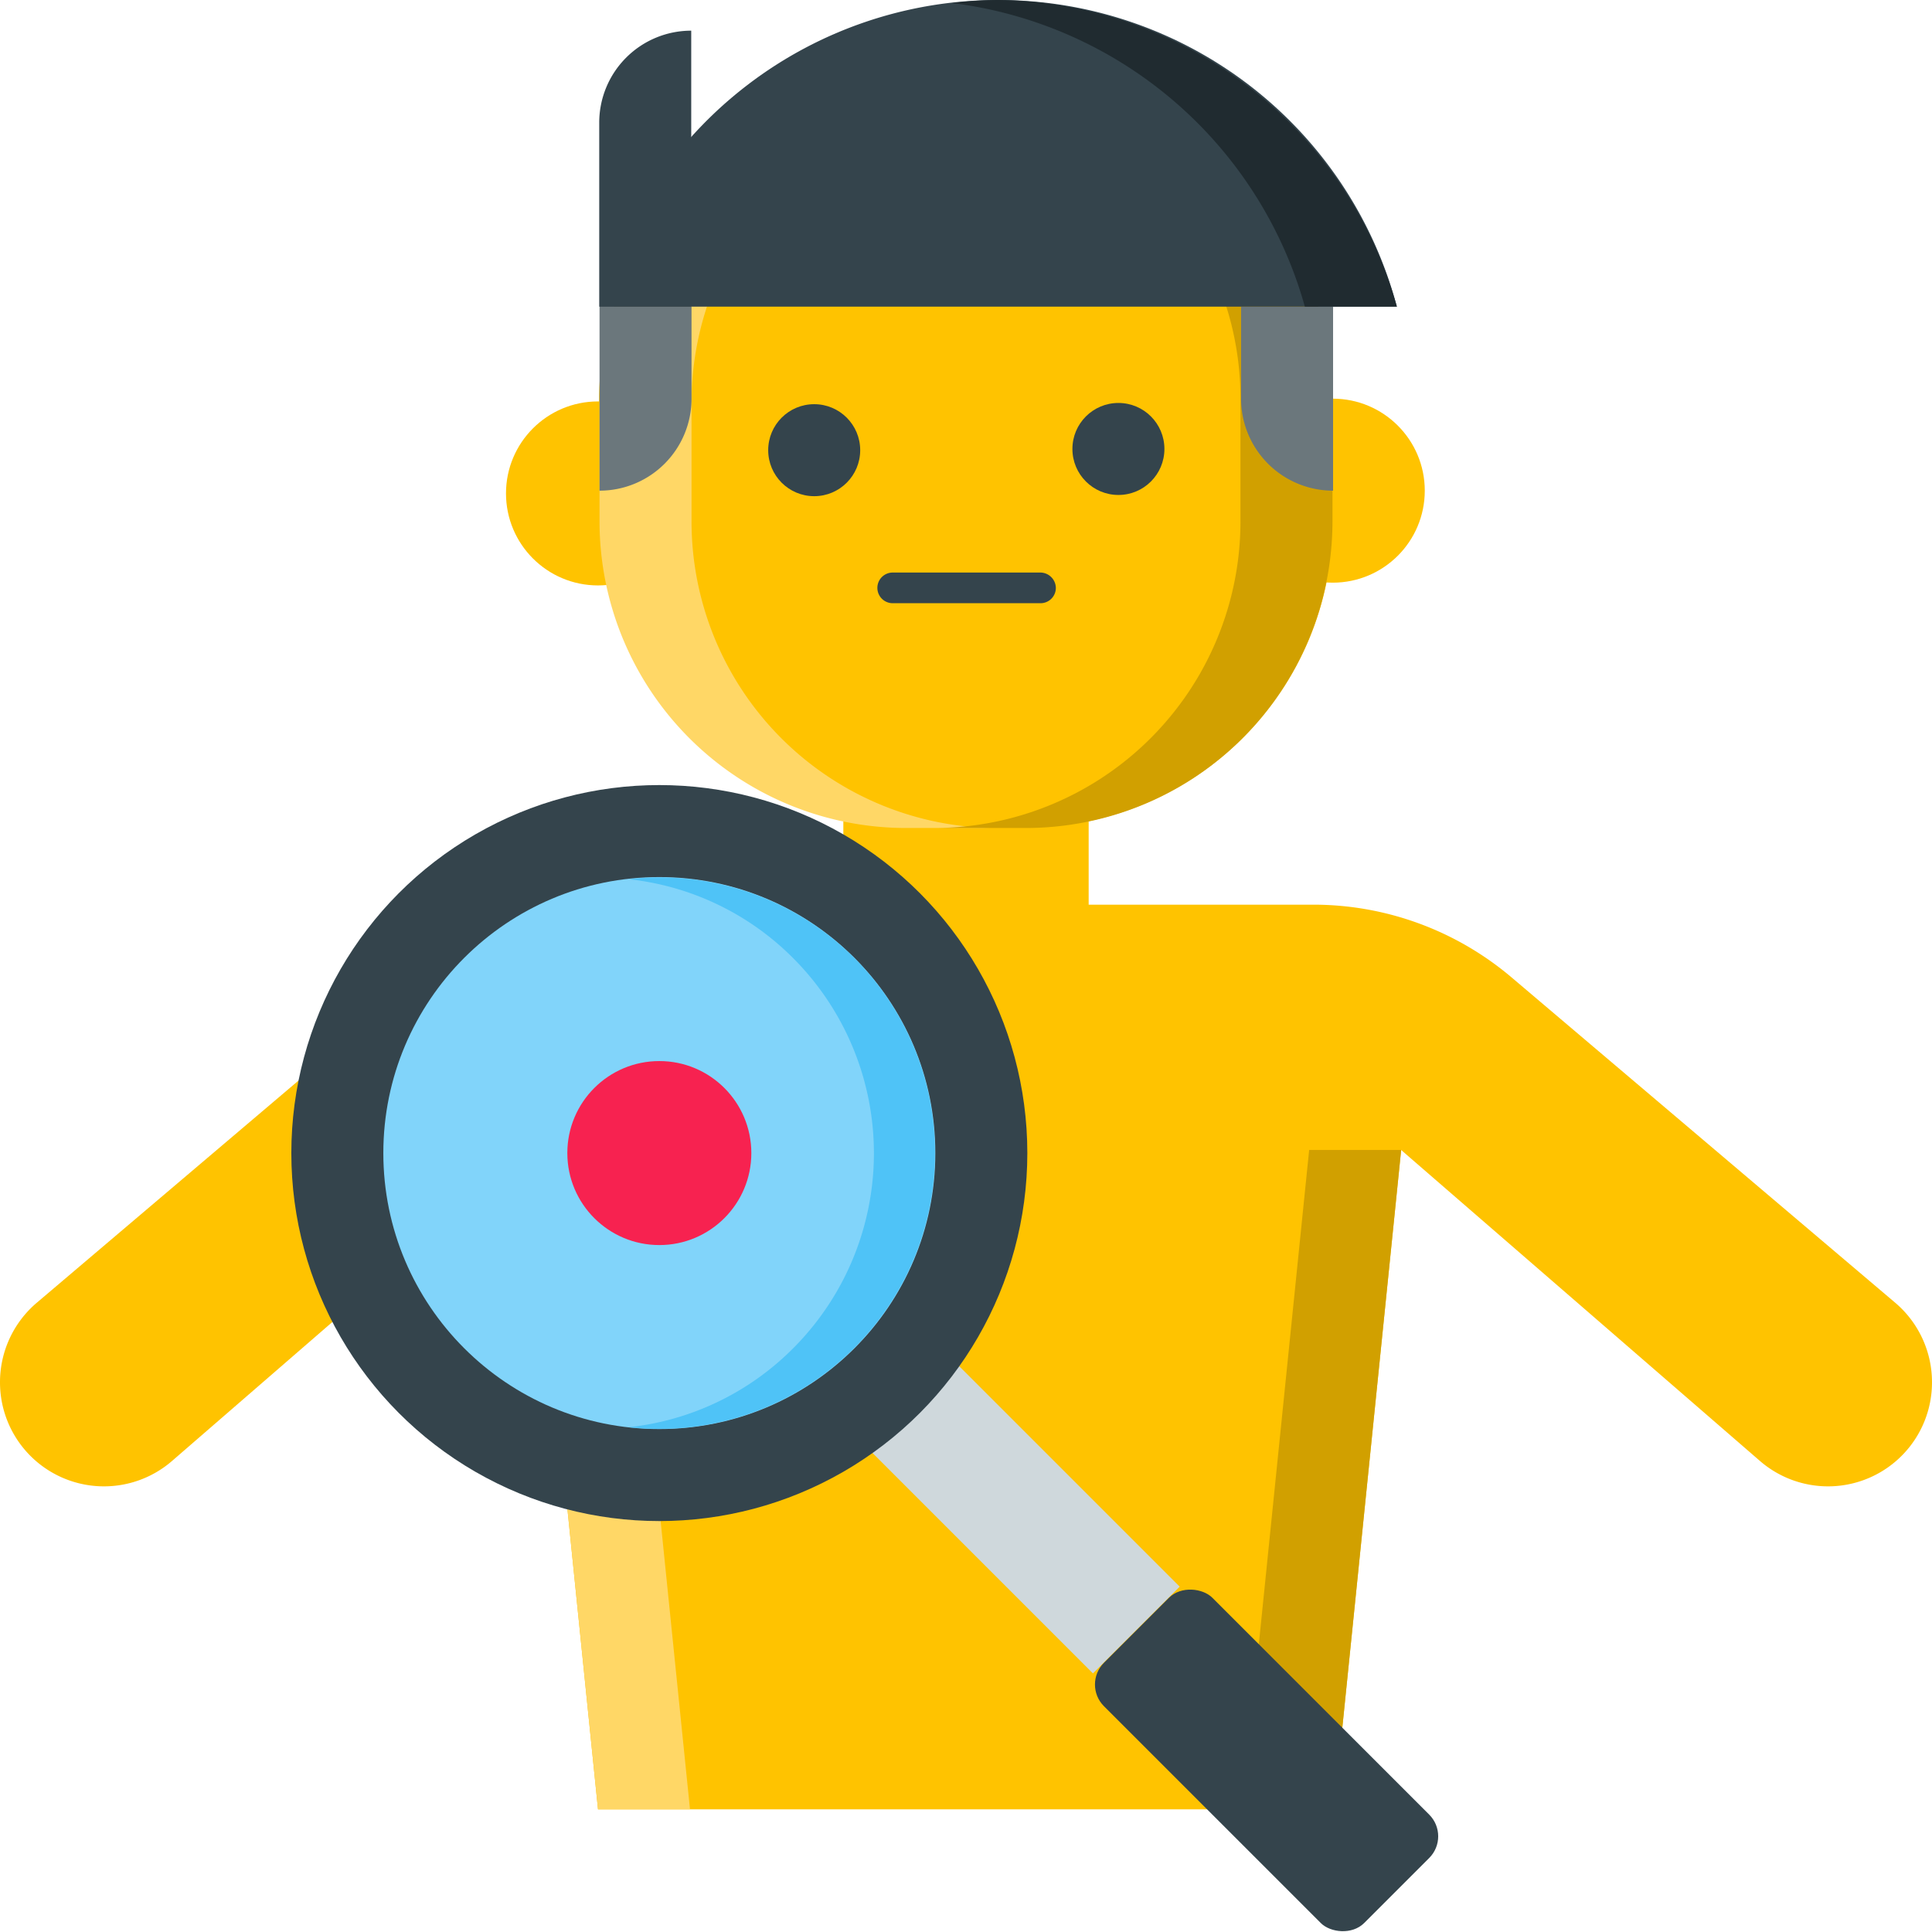 <svg xmlns="http://www.w3.org/2000/svg" viewBox="0 0 63 63"><defs><style>.cls-1{fill:#ffc300;}.cls-2{fill:#ffd766;}.cls-3{fill:#d1a000;}.cls-4{fill:#34444c;}.cls-5{fill:#6b777c;}.cls-6{fill:#202b30;}.cls-7{fill:#cfd8dc;}.cls-8{fill:#81d4fa;}.cls-9{fill:#4fc3f7;}.cls-10{fill:#f72250;}</style></defs><title>Recurso 5</title><g id="Capa_2" data-name="Capa 2"><g id="Capa_1-2" data-name="Capa 1"><circle class="cls-1" cx="43.46" cy="16" r="3"/><circle class="cls-1" cx="19.5" cy="16.09" r="3"/><path class="cls-1" d="M27.5,24.5h8a0,0,0,0,1,0,0v6a4,4,0,0,1-4,4h0a4,4,0,0,1-4-4v-6a0,0,0,0,1,0,0Z"/><rect class="cls-1" x="19.54" y="3.09" width="23.91" height="23.9" rx="10" ry="10" transform="translate(-0.06 0.13) rotate(-0.23)"/><path class="cls-2" d="M22.55,17V13.13a10,10,0,0,1,10-10h.91l-3.91,0a10,10,0,0,0-10,10V17a10,10,0,0,0,10,10h2.76A10,10,0,0,1,22.55,17Z"/><path class="cls-3" d="M43.45,13a10,10,0,0,0-10-10H30.65a10,10,0,0,1,9.8,10V17a10,10,0,0,1-10,10h-.91l3.91,0a10,10,0,0,0,10-10Z"/><circle class="cls-4" cx="26.55" cy="14.68" r="1.5"/><circle class="cls-4" cx="36.47" cy="14.64" r="1.5"/><path class="cls-4" d="M29.11,19.67a.5.5,0,0,1-.5-.5.5.5,0,0,1,.5-.5l4.82,0h0a.51.51,0,0,1,.5.5.5.5,0,0,1-.5.5l-4.83,0Z"/><path class="cls-5" d="M40.46,10h0a3,3,0,0,1,3,3v3a0,0,0,0,1,0,0h-3a0,0,0,0,1,0,0V10A0,0,0,0,1,40.46,10Z" transform="translate(83.93 26) rotate(180)"/><path class="cls-5" d="M19.55,10h3a0,0,0,0,1,0,0v3a3,3,0,0,1-3,3h0a0,0,0,0,1,0,0V10A0,0,0,0,1,19.55,10Z"/><path class="cls-4" d="M19.55,1h3a0,0,0,0,1,0,0V7a3,3,0,0,1-3,3h0a0,0,0,0,1,0,0V1A0,0,0,0,1,19.55,1Z" transform="translate(42.09 11) rotate(-180)"/><path class="cls-4" d="M19.55,10h26a13.45,13.45,0,0,0-26,0Z"/><path class="cls-6" d="M32.55,0a12.32,12.32,0,0,0-1.5.1A13.69,13.69,0,0,1,42.55,10h3A13.64,13.64,0,0,0,32.55,0Z"/><path class="cls-1" d="M61.8,42.48,49.3,31.88a10,10,0,0,0-6.47-2.38H20.17a10,10,0,0,0-6.47,2.37L1.2,42.48A3.4,3.4,0,0,0,0,45.07H0a3.39,3.39,0,0,0,5.61,2.57L17.31,37.5,19.5,59h24l2.19-21.5,11.7,10.14A3.39,3.39,0,0,0,63,45.07h0A3.4,3.4,0,0,0,61.8,42.48Z"/><polygon class="cls-2" points="17.31 37.5 19.5 59 22.5 59 20.31 37.5 17.31 37.5"/><polygon class="cls-3" points="40.5 59 43.5 59 45.69 37.5 42.69 37.5 40.5 59"/><rect class="cls-7" x="30.64" y="42.49" width="4" height="12.5" transform="translate(-24.91 37.35) rotate(-45)"/><circle class="cls-4" cx="21.5" cy="37.6" r="12"/><circle class="cls-8" cx="21.5" cy="37.6" r="9"/><path class="cls-9" d="M27.86,31.24a9,9,0,0,0-7.36-2.57,8.9,8.9,0,0,1,5.36,2.57,9,9,0,0,1,0,12.73,8.9,8.9,0,0,1-5.36,2.57,9,9,0,0,0,7.36-15.3Z"/><rect class="cls-4" x="38.8" y="51.4" width="5" height="12" rx="1" ry="1" transform="translate(-28.49 46.02) rotate(-45)"/><circle class="cls-10" cx="21.5" cy="37.6" r="3"/></g></g></svg>
